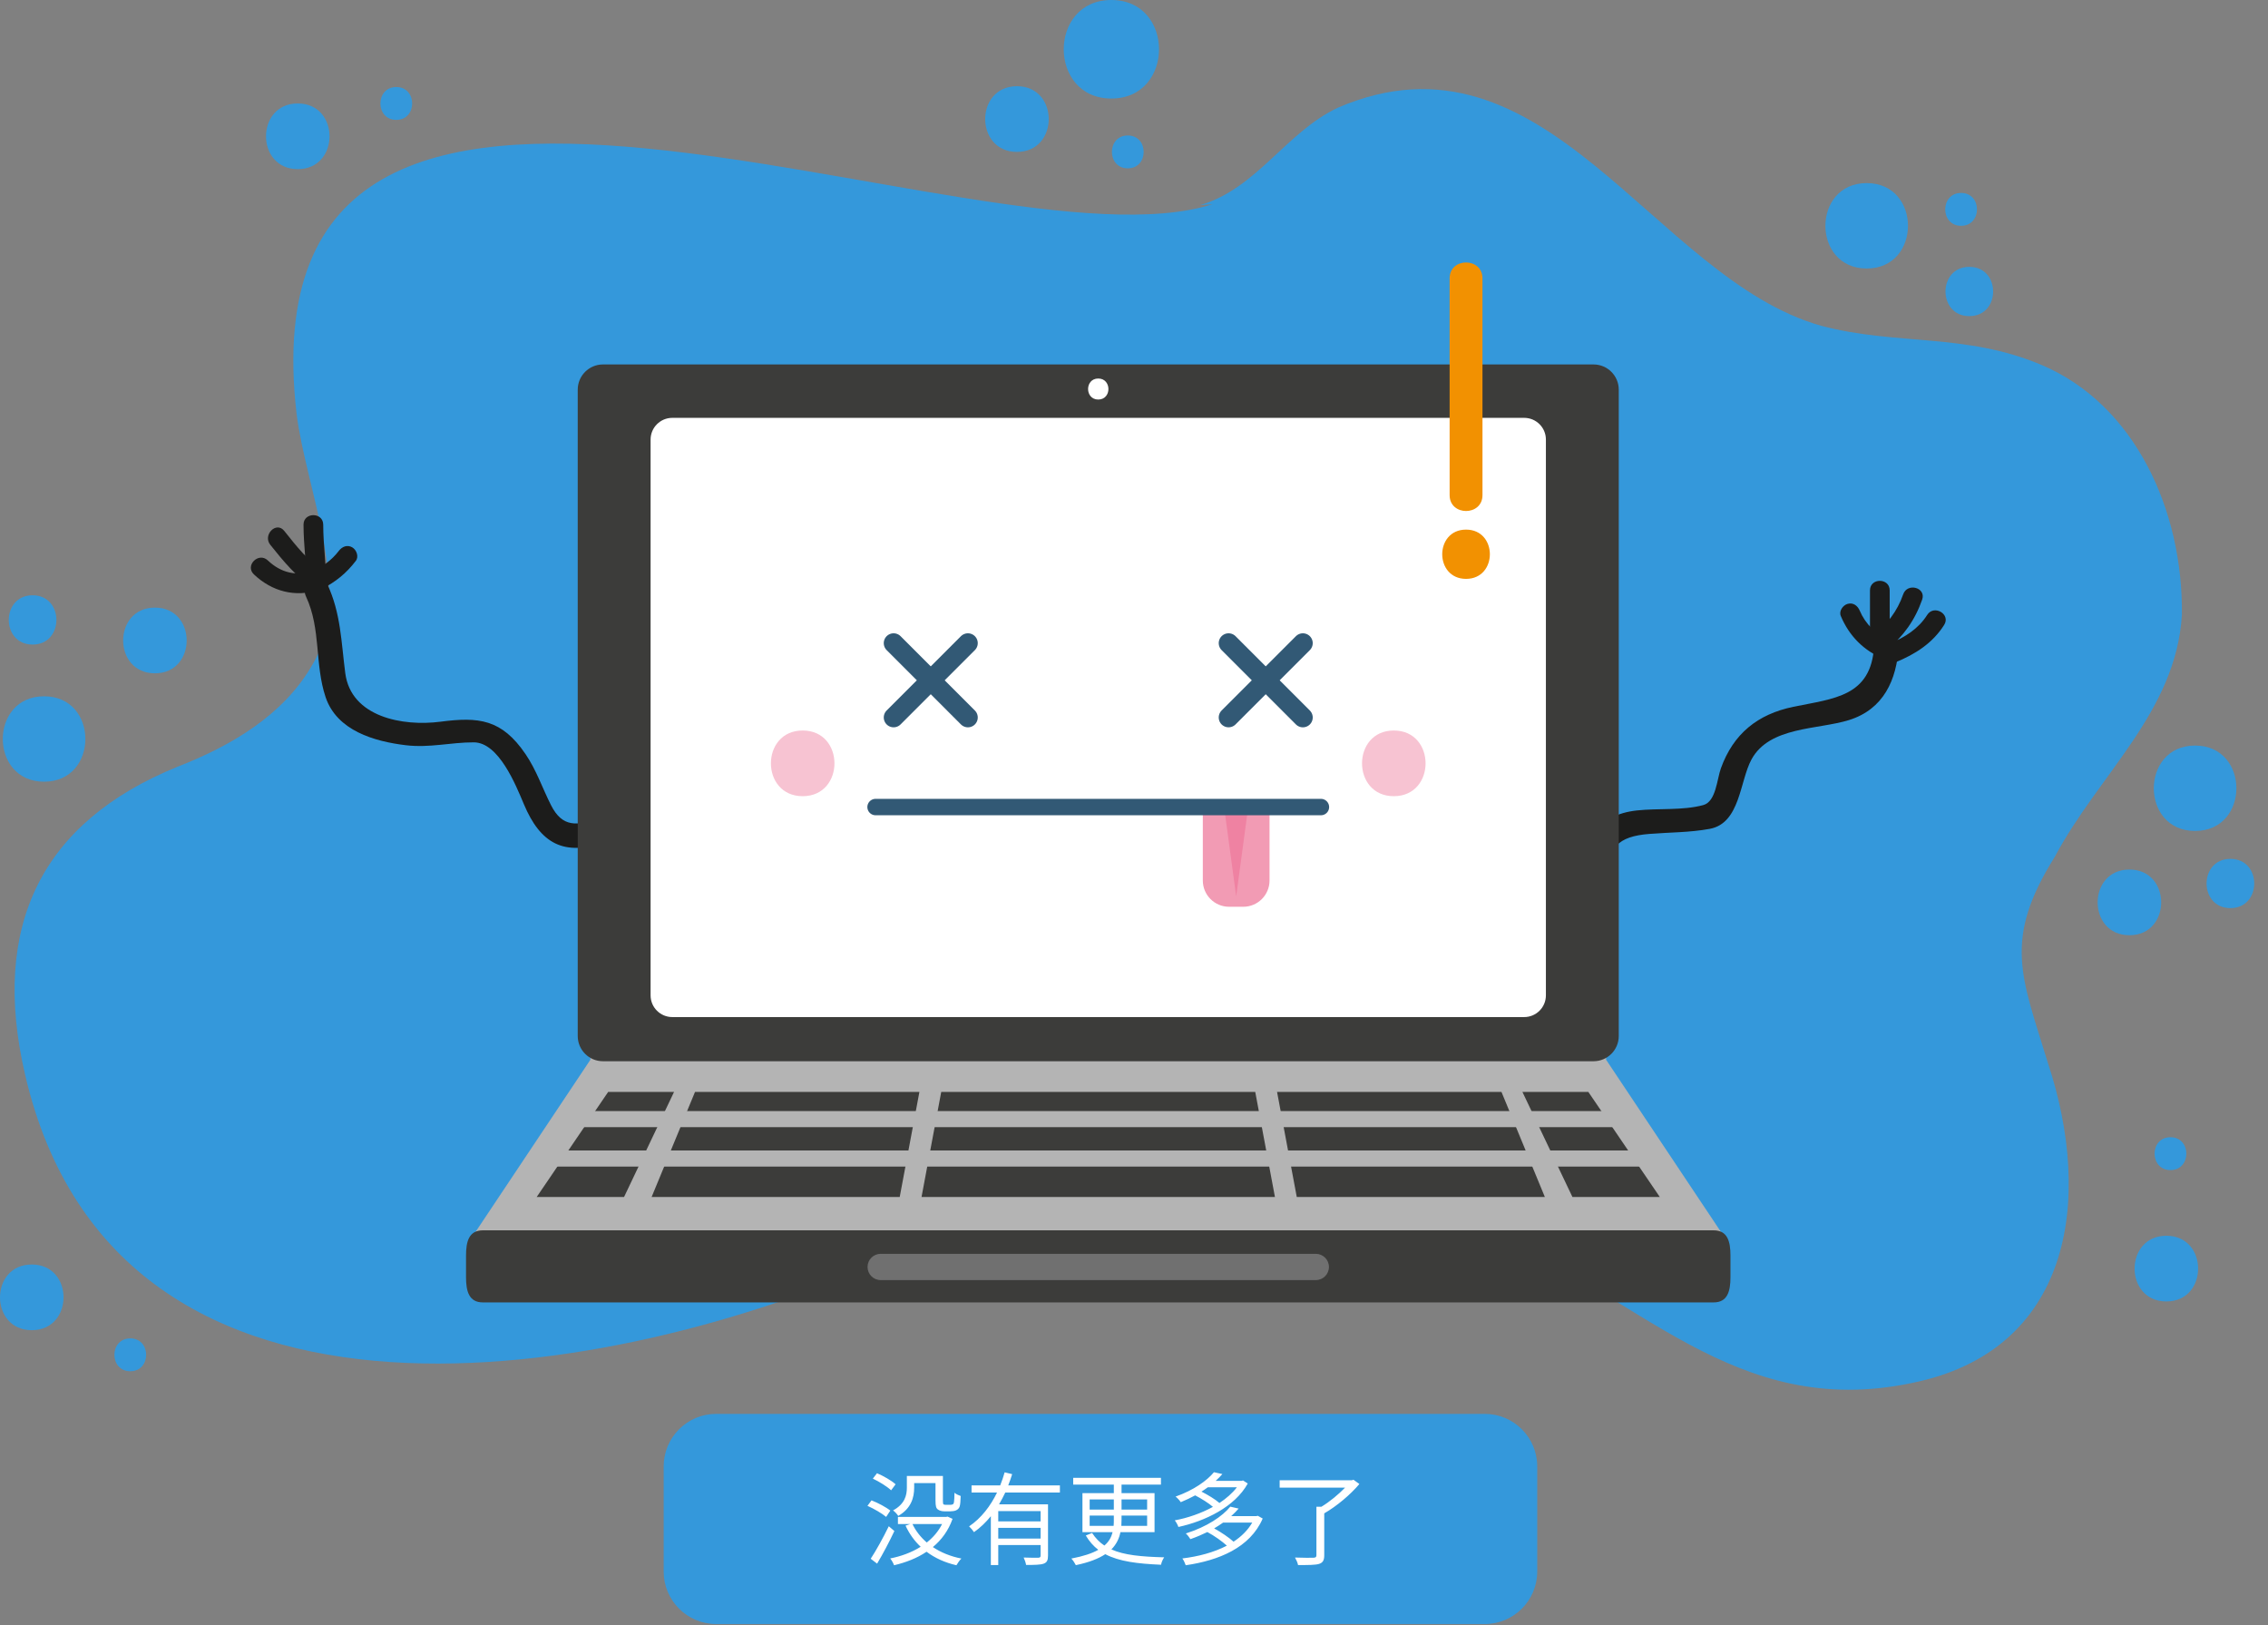 <svg width="134" height="96" viewBox="0 0 134 96" fill="none" xmlns="http://www.w3.org/2000/svg">
<rect x="0" y="0" width="134" height="96" fill="#808080" stroke="none"/>
<g clip-path="url(#clip0)">
<path d="M71.64 12.064C57.833 16.473 14.098 -5.265 17.521 24.427C18.056 28.842 20.9 35.078 18.498 39.2C16.758 42.287 13.568 44.096 10.487 45.296C2.439 48.568 -0.558 54.709 1.48 63.473C6.932 87.09 36.61 81.489 52.19 74.486C63.27 69.275 76.338 68.38 87.811 72.788C96.8 76.378 102.403 83.908 112.952 81.702C122.308 79.825 123.72 70.992 120.988 62.769C119.436 57.682 118.322 55.533 121.4 50.622C123.994 45.745 128.561 42.05 128.912 36.337C128.989 30.149 126.145 23.913 120.642 21.569C116.14 19.652 112.059 20.426 107.605 19.247C97.698 16.463 91.331 1.07 79.041 6.364C75.977 7.81 74.253 11.144 70.914 12.114" fill="#3498DB"/>
<path d="M66.633 9.944C67.885 9.944 67.885 8.004 66.633 8.004C65.382 8.004 65.382 9.944 66.633 9.944Z" fill="#3498DB"/>
<path d="M9.153 39.776C11.655 39.776 11.655 35.895 9.153 35.895C6.65 35.895 6.65 39.776 9.153 39.776Z" fill="#3498DB"/>
<path d="M125.812 55.249C128.315 55.249 128.315 51.369 125.812 51.369C123.309 51.369 123.309 55.249 125.812 55.249Z" fill="#3498DB"/>
<path d="M60.085 8.974C62.588 8.974 62.588 5.093 60.085 5.093C57.583 5.093 57.583 8.974 60.085 8.974Z" fill="#3498DB"/>
<path d="M129.693 49.089C132.946 49.089 132.946 44.044 129.693 44.044C126.439 44.044 126.439 49.089 129.693 49.089Z" fill="#3498DB"/>
<path d="M2.605 46.179C5.858 46.179 5.858 41.134 2.605 41.134C-0.649 41.134 -0.649 46.179 2.605 46.179Z" fill="#3498DB"/>
<path d="M110.29 15.862C113.543 15.862 113.543 10.817 110.29 10.817C107.037 10.817 107.037 15.862 110.29 15.862Z" fill="#3498DB"/>
<path d="M65.663 5.821C69.417 5.821 69.417 2.86102e-05 65.663 2.86102e-05C61.91 2.86102e-05 61.91 5.821 65.663 5.821Z" fill="#3498DB"/>
<path d="M131.779 53.648C133.655 53.648 133.655 50.738 131.779 50.738C129.902 50.738 129.902 53.648 131.779 53.648Z" fill="#3498DB"/>
<path d="M1.925 38.078C3.802 38.078 3.802 35.167 1.925 35.167C0.049 35.167 0.049 38.078 1.925 38.078Z" fill="#3498DB"/>
<path d="M116.353 18.675C118.23 18.675 118.23 15.765 116.353 15.765C114.476 15.765 114.476 18.675 116.353 18.675Z" fill="#3498DB"/>
<path d="M115.868 13.339C117.119 13.339 117.119 11.399 115.868 11.399C114.617 11.399 114.617 13.339 115.868 13.339Z" fill="#3498DB"/>
<path d="M17.593 9.992C20.096 9.992 20.096 6.112 17.593 6.112C15.091 6.112 15.091 9.992 17.593 9.992Z" fill="#3498DB"/>
<path d="M127.995 76.884C130.497 76.884 130.497 73.003 127.995 73.003C125.492 73.003 125.492 76.884 127.995 76.884Z" fill="#3498DB"/>
<path d="M1.877 78.581C4.38 78.581 4.38 74.701 1.877 74.701C-0.626 74.701 -0.626 78.581 1.877 78.581Z" fill="#3498DB"/>
<path d="M23.414 7.082C24.666 7.082 24.666 5.142 23.414 5.142C22.163 5.142 22.163 7.082 23.414 7.082Z" fill="#3498DB"/>
<path d="M128.237 69.123C129.489 69.123 129.489 67.182 128.237 67.182C126.986 67.182 126.986 69.123 128.237 69.123Z" fill="#3498DB"/>
<path d="M7.698 81.007C8.949 81.007 8.949 79.067 7.698 79.067C6.446 79.067 6.446 81.007 7.698 81.007Z" fill="#3498DB"/>
<path d="M35.396 48.339C34.089 48.8 33.226 48.889 32.556 47.567C32.04 46.549 31.697 45.498 31.047 44.545C29.64 42.479 28.278 42.341 26.025 42.635C23.789 42.927 20.739 42.356 20.4 39.77C20.158 37.928 20.144 36.233 19.337 34.509C18.94 33.66 17.685 34.399 18.081 35.244C18.976 37.157 18.584 39.239 19.239 41.188C19.904 43.164 22.117 43.802 23.977 44.024C25.383 44.192 26.614 43.853 27.992 43.854C29.473 43.856 30.483 46.395 30.953 47.51C31.93 49.834 33.316 50.613 35.783 49.742C36.661 49.432 36.283 48.025 35.396 48.339Z" fill="#1C1C1B"/>
<path d="M20.017 32.545C19.582 33.116 19.049 33.472 18.415 33.791C17.744 34.129 18.334 35.133 19.003 34.797C19.827 34.382 20.462 33.868 21.023 33.133C21.216 32.88 21.062 32.482 20.814 32.336C20.514 32.161 20.21 32.294 20.017 32.545Z" fill="#1C1C1B"/>
<path d="M17.933 30.996C17.936 32.227 18.116 33.451 18.127 34.682C18.134 35.433 19.298 35.434 19.291 34.682C19.28 33.451 19.1 32.227 19.097 30.996C19.095 30.245 17.931 30.245 17.933 30.996Z" fill="#1C1C1B"/>
<path d="M15.969 32.184C16.748 33.157 17.539 34.129 18.609 34.797C19.248 35.196 19.832 34.188 19.197 33.791C18.22 33.182 17.503 32.248 16.792 31.36C16.323 30.774 15.505 31.604 15.969 32.184Z" fill="#1C1C1B"/>
<path d="M14.999 33.93C16.082 34.954 17.432 35.293 18.864 34.856C19.579 34.637 19.274 33.513 18.554 33.733C17.521 34.049 16.613 33.854 15.822 33.106C15.277 32.591 14.453 33.413 14.999 33.93Z" fill="#1C1C1B"/>
<path d="M94.913 51.951C94.966 50.049 95.601 49.414 97.437 49.265C98.63 49.168 99.84 49.184 101.02 48.964C102.82 48.629 102.786 46.145 103.483 44.864C104.547 42.906 107.405 43.114 109.25 42.536C111.282 41.899 112.062 40.178 112.182 38.175C112.238 37.237 110.782 37.242 110.727 38.175C110.548 41.156 108.362 41.259 105.961 41.754C103.844 42.189 102.411 43.349 101.675 45.389C101.444 46.027 101.388 47.358 100.633 47.561C99.402 47.891 97.986 47.74 96.719 47.877C94.34 48.135 93.52 49.693 93.458 51.951C93.432 52.89 94.888 52.887 94.913 51.951Z" fill="#1C1C1B"/>
<path d="M108.759 36.389C109.256 37.575 110.113 38.433 111.3 38.93C111.593 39.053 111.94 38.8 112.015 38.523C112.108 38.188 111.901 37.93 111.609 37.807C110.844 37.487 110.202 36.845 109.881 36.08C109.758 35.787 109.501 35.581 109.165 35.673C108.889 35.749 108.635 36.096 108.759 36.389Z" fill="#1C1C1B"/>
<path d="M110.484 34.876V37.787C110.484 38.538 111.648 38.538 111.648 37.787V34.876C111.648 34.126 110.484 34.126 110.484 34.876Z" fill="#1C1C1B"/>
<path d="M112.445 35.11C112.092 36.127 111.483 36.893 110.654 37.569C110.072 38.044 110.901 38.863 111.478 38.392C112.464 37.587 113.15 36.623 113.568 35.419C113.814 34.708 112.689 34.405 112.445 35.11Z" fill="#1C1C1B"/>
<path d="M113.862 36.329C113.355 37.133 112.554 37.647 111.688 38.002C111.003 38.283 111.302 39.409 111.997 39.124C113.157 38.649 114.186 37.996 114.867 36.917C115.269 36.279 114.261 35.696 113.862 36.329Z" fill="#1C1C1B"/>
<path d="M101.851 73.035C101.851 74.053 94.229 74.349 93.406 74.349H36.37C35.547 74.349 27.924 74.053 27.924 73.035L34.879 62.609C34.879 61.591 35.547 60.766 36.37 60.766H93.406C94.229 60.766 94.896 61.591 94.896 62.609L101.851 73.035Z" fill="#B4B4B4"/>
<path d="M53.158 70.713H38.499L41.064 64.504H54.322L53.158 70.713Z" fill="#3C3C3A"/>
<path d="M76.617 70.713H91.275L88.71 64.504H75.452L76.617 70.713Z" fill="#3C3C3A"/>
<path d="M92.904 70.713H98.066L93.842 64.504H89.948L92.904 70.713Z" fill="#3C3C3A"/>
<path d="M36.871 70.713H31.709L35.933 64.504H39.826L36.871 70.713Z" fill="#3C3C3A"/>
<path d="M75.327 70.713H54.447L55.611 64.504H74.163L75.327 70.713Z" fill="#3C3C3A"/>
<path d="M96.793 66.587H32.983V65.637H96.793V66.587Z" fill="#B4B4B4"/>
<path d="M97.484 68.916H32.291V67.965H97.484V68.916Z" fill="#B4B4B4"/>
<path d="M102.241 75.45C102.241 76.272 102.071 76.94 101.248 76.94H28.527C27.703 76.94 27.534 76.272 27.534 75.45V74.172C27.534 73.349 27.703 72.682 28.527 72.682H101.248C102.071 72.682 102.241 73.349 102.241 74.172V75.45Z" fill="#3C3C3A"/>
<path d="M78.518 74.846C78.518 75.275 78.171 75.622 77.742 75.622H52.033C51.604 75.622 51.257 75.275 51.257 74.846C51.257 74.418 51.604 74.07 52.033 74.07H77.742C78.171 74.07 78.518 74.418 78.518 74.846Z" fill="#707070"/>
<path d="M95.641 61.202C95.641 62.025 94.974 62.693 94.15 62.693H35.625C34.801 62.693 34.134 62.025 34.134 61.202V23.02C34.134 22.197 34.801 21.53 35.625 21.53H94.15C94.974 21.53 95.641 22.197 95.641 23.02V61.202Z" fill="#3C3C3A"/>
<path d="M64.888 23.603C65.689 23.603 65.689 22.361 64.888 22.361C64.087 22.361 64.087 23.603 64.888 23.603Z" fill="white"/>
<path d="M91.336 58.802C91.336 59.51 90.762 60.084 90.054 60.084H39.721C39.014 60.084 38.439 59.51 38.439 58.802V25.967C38.439 25.259 39.014 24.685 39.721 24.685H90.054C90.762 24.685 91.336 25.259 91.336 25.967V58.802Z" fill="white"/>
<path d="M57.187 37.994L52.797 42.384" stroke="#325975" stroke-width="1.164" stroke-miterlimit="10" stroke-linecap="round" stroke-linejoin="round"/>
<path d="M57.187 42.385L52.797 37.994" stroke="#325975" stroke-width="1.164" stroke-miterlimit="10" stroke-linecap="round" stroke-linejoin="round"/>
<path d="M76.978 37.994L72.588 42.384" stroke="#325975" stroke-width="1.164" stroke-miterlimit="10" stroke-linecap="round" stroke-linejoin="round"/>
<path d="M76.978 42.385L72.588 37.994" stroke="#325975" stroke-width="1.164" stroke-miterlimit="10" stroke-linecap="round" stroke-linejoin="round"/>
<path d="M75.008 47.682V52.015C75.008 52.873 74.312 53.568 73.455 53.568H72.618C71.761 53.568 71.066 52.873 71.066 52.015V47.682" fill="#F29BB4"/>
<path d="M73.717 47.908L73.037 52.953L72.356 47.908H73.717Z" fill="#EF82A2"/>
<path d="M51.731 47.677H78.044" stroke="#325975" stroke-width="0.97" stroke-miterlimit="10" stroke-linecap="round" stroke-linejoin="round"/>
<path d="M47.425 47.035C49.928 47.035 49.928 43.155 47.425 43.155C44.922 43.155 44.922 47.035 47.425 47.035Z" fill="#F7C3D2"/>
<path d="M82.35 47.035C84.853 47.035 84.853 43.155 82.35 43.155C79.847 43.155 79.847 47.035 82.35 47.035Z" fill="#F7C3D2"/>
<path d="M85.648 16.444V29.25C85.648 30.501 87.589 30.501 87.589 29.25V16.444C87.589 15.193 85.648 15.193 85.648 16.444Z" fill="#F29101"/>
<path d="M86.618 34.197C88.495 34.197 88.495 31.287 86.618 31.287C84.742 31.287 84.742 34.197 86.618 34.197Z" fill="#F29101"/>
<path d="M90.824 92.838C90.824 94.552 89.434 95.942 87.719 95.942H42.317C40.602 95.942 39.212 94.552 39.212 92.838V86.629C39.212 84.915 40.602 83.525 42.317 83.525H87.719C89.434 83.525 90.824 84.915 90.824 86.629V92.838Z" fill="#3498DB"/>
<path d="M54.012 87.614H55.272V88.634C55.272 88.988 55.314 89.096 55.404 89.168C55.506 89.246 55.656 89.282 55.788 89.282H56.154C56.262 89.282 56.406 89.264 56.49 89.222C56.58 89.18 56.652 89.12 56.694 89.012C56.736 88.91 56.754 88.634 56.76 88.376C56.64 88.334 56.484 88.268 56.394 88.184C56.388 88.448 56.382 88.64 56.364 88.736C56.352 88.82 56.316 88.868 56.28 88.874C56.25 88.892 56.184 88.898 56.118 88.898H55.89C55.824 88.898 55.782 88.892 55.752 88.874C55.716 88.856 55.71 88.784 55.71 88.658V87.194H53.58V87.884C53.58 88.328 53.466 88.85 52.764 89.228C52.854 89.288 53.016 89.456 53.07 89.552C53.844 89.114 54.012 88.448 54.012 87.89V87.614ZM52.914 87.686C52.674 87.464 52.2 87.194 51.816 87.032L51.57 87.35C51.954 87.53 52.422 87.824 52.65 88.04L52.914 87.686ZM52.602 89.24C52.362 89.042 51.876 88.784 51.492 88.634L51.252 88.958C51.642 89.132 52.116 89.408 52.356 89.612L52.602 89.24ZM52.512 90.164C52.182 90.842 51.75 91.622 51.444 92.084L51.822 92.372C52.152 91.82 52.548 91.076 52.842 90.446L52.512 90.164ZM55.662 90.032C55.446 90.464 55.134 90.824 54.756 91.124C54.396 90.812 54.108 90.446 53.91 90.032H55.662ZM55.986 89.594L55.902 89.612H53.052V90.032H53.784L53.502 90.128C53.724 90.608 54.024 91.028 54.396 91.376C53.862 91.712 53.238 91.94 52.596 92.066C52.674 92.156 52.782 92.348 52.824 92.468C53.514 92.306 54.174 92.054 54.744 91.67C55.236 92.042 55.83 92.312 56.508 92.468C56.574 92.348 56.706 92.162 56.802 92.072C56.16 91.946 55.59 91.712 55.116 91.394C55.626 90.974 56.034 90.422 56.28 89.726L55.986 89.594ZM61.482 89.876H58.98V89.27H61.482V89.876ZM58.98 90.89V90.26H61.482V90.89H58.98ZM62.622 88.172V87.752H59.568C59.658 87.536 59.73 87.308 59.802 87.086L59.358 86.978C59.286 87.236 59.196 87.494 59.094 87.752H57.402V88.172H58.908C58.524 88.964 57.978 89.684 57.258 90.17C57.348 90.254 57.486 90.416 57.546 90.512C57.924 90.248 58.254 89.924 58.542 89.57V92.456H58.98V91.274H61.482V91.898C61.482 91.988 61.446 92.018 61.344 92.024C61.236 92.024 60.876 92.03 60.48 92.012C60.54 92.138 60.606 92.318 60.624 92.45C61.134 92.45 61.47 92.444 61.668 92.372C61.86 92.3 61.92 92.168 61.92 91.898V88.868H59.028C59.16 88.646 59.28 88.406 59.394 88.172H62.622ZM64.38 90.14V89.534H65.808V89.774C65.808 89.894 65.808 90.02 65.796 90.14H64.38ZM64.38 88.58H65.808V89.18H64.38V88.58ZM67.776 88.58V89.18H66.264V88.58H67.776ZM67.776 90.14H66.252C66.258 90.026 66.264 89.9 66.264 89.78V89.534H67.776V90.14ZM68.214 90.512V88.208H66.264V87.704H68.592V87.302H63.408V87.704H65.808V88.208H63.954V90.512H65.736C65.664 90.8 65.526 91.07 65.25 91.304C64.968 91.118 64.728 90.872 64.524 90.56L64.152 90.71C64.356 91.058 64.602 91.334 64.89 91.556C64.524 91.766 64.014 91.934 63.3 92.072C63.396 92.174 63.516 92.36 63.564 92.462C64.344 92.3 64.902 92.078 65.304 91.814C66.12 92.246 67.212 92.378 68.598 92.438C68.622 92.294 68.706 92.108 68.784 92C67.452 91.964 66.42 91.874 65.664 91.532C65.964 91.226 66.126 90.884 66.198 90.512H68.214ZM73.08 87.86C72.816 88.208 72.456 88.52 72.048 88.79C71.802 88.574 71.376 88.316 70.986 88.118C71.118 88.034 71.244 87.95 71.364 87.86H73.08ZM73.44 87.458L73.362 87.482H71.826C71.97 87.35 72.102 87.218 72.222 87.08L71.724 86.972C71.31 87.47 70.53 88.034 69.456 88.412C69.552 88.484 69.696 88.634 69.762 88.742C70.068 88.616 70.35 88.484 70.614 88.34C70.986 88.532 71.406 88.796 71.664 89.018C70.968 89.402 70.158 89.678 69.408 89.816C69.492 89.912 69.582 90.086 69.624 90.206C71.196 89.864 72.954 89.024 73.722 87.638L73.44 87.458ZM73.986 89.948C73.722 90.404 73.338 90.776 72.882 91.076C72.612 90.83 72.15 90.518 71.736 90.29C71.922 90.176 72.102 90.068 72.264 89.948H73.986ZM74.316 89.546L74.232 89.564H72.744C72.906 89.42 73.05 89.27 73.182 89.12L72.69 89.006C72.222 89.576 71.316 90.194 70.062 90.59C70.152 90.668 70.278 90.83 70.332 90.926C70.692 90.8 71.028 90.656 71.334 90.506C71.748 90.728 72.204 91.052 72.486 91.31C71.718 91.712 70.794 91.952 69.858 92.066C69.93 92.162 70.02 92.354 70.056 92.468C71.994 92.186 73.854 91.442 74.604 89.708L74.316 89.546ZM79.968 87.416L79.872 87.446H75.606V87.884H79.47C79.092 88.274 78.57 88.712 78.072 89.012H77.778V91.874C77.778 91.982 77.736 92.018 77.604 92.024C77.472 92.03 77.004 92.03 76.512 92.012C76.584 92.138 76.674 92.33 76.692 92.456C77.304 92.456 77.7 92.456 77.928 92.39C78.156 92.318 78.24 92.18 78.24 91.88V89.402C78.972 88.982 79.794 88.292 80.316 87.668L79.968 87.416Z" fill="white"/>
</g>
<defs>
<clipPath id="clip0">
<rect width="133.186" height="95.942" fill="white"/>
</clipPath>
</defs>
</svg>
